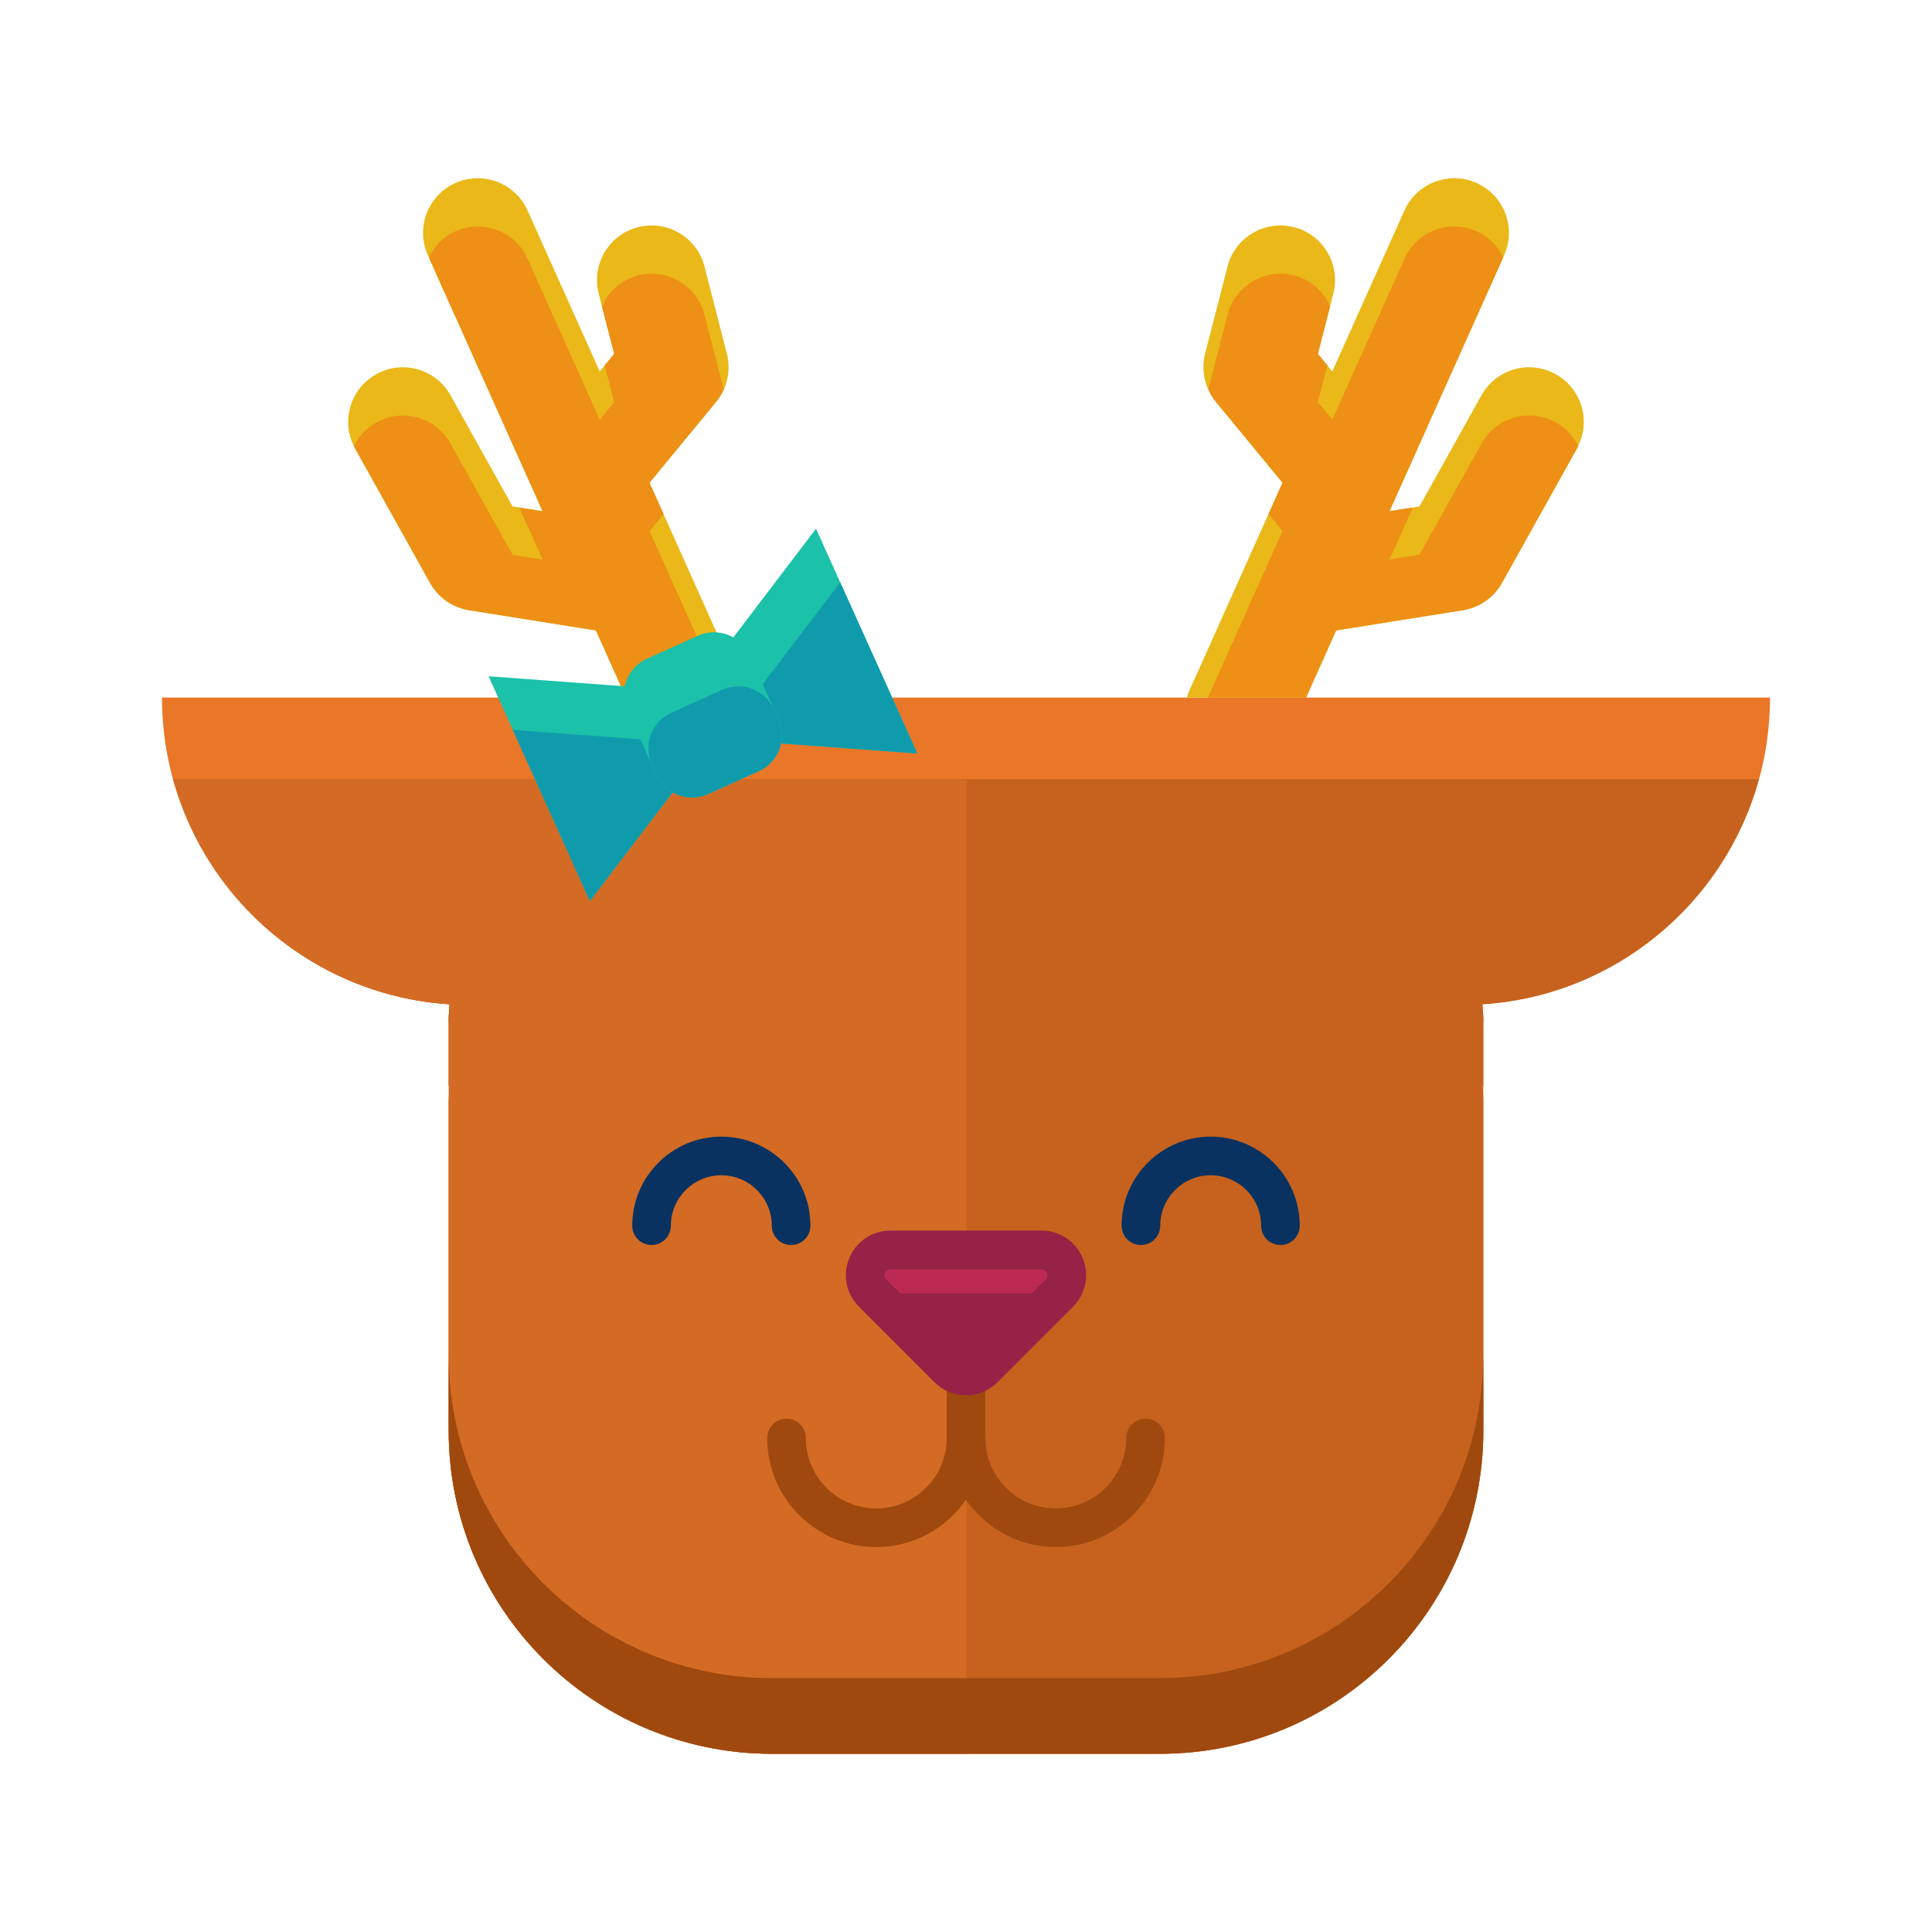 <?xml version="1.0" ?><!DOCTYPE svg  PUBLIC '-//W3C//DTD SVG 1.1//EN'  'http://www.w3.org/Graphics/SVG/1.1/DTD/svg11.dtd'><svg enable-background="new 0 0 75 75" height="75px" id="Layer_1" version="1.1" viewBox="0 0 75 75" width="75px" xml:space="preserve" xmlns="http://www.w3.org/2000/svg" xmlns:xlink="http://www.w3.org/1999/xlink"><g><path d="M68.711,27.081h-23.68h-0.215H30.184h-0.215H6.289c0,6.334,4.932,11.502,11.162,11.906   c-0.012,0.215-0.033,0.428-0.033,0.645V55.53c0,6.932,5.621,12.551,12.551,12.551h15.062c6.932,0,12.551-5.619,12.551-12.551   V39.632c0-0.217-0.021-0.43-0.033-0.645C63.779,38.583,68.711,33.415,68.711,27.081z" fill="#EA7628"/><path d="M57.582,42.151v-2.52c0-0.217-0.021-0.43-0.033-0.645c5.15-0.334,9.404-3.928,10.729-8.74H45.031h-0.215   H30.184h-0.215H6.725c1.322,4.812,5.576,8.406,10.727,8.74c-0.012,0.215-0.033,0.428-0.033,0.645v2.52   c0.012,0,0.021,0.002,0.033,0.004c-0.012,0.213-0.033,0.428-0.033,0.645v12.73c0,6.932,5.621,12.551,12.551,12.551h15.062   c6.932,0,12.551-5.619,12.551-12.551V42.8c0-0.217-0.021-0.432-0.033-0.645C57.561,42.153,57.57,42.151,57.582,42.151z" fill="#C6621E"/><path d="M37.514,30.247h-7.33h-0.215H6.725c1.322,4.812,5.576,8.406,10.727,8.74   c-0.012,0.215-0.033,0.428-0.033,0.645v2.52c0.012,0,0.021,0.002,0.033,0.004c-0.012,0.213-0.033,0.428-0.033,0.645v12.73   c0,6.932,5.621,12.551,12.551,12.551h7.545V30.247z" fill="#D36B24"/><g><path d="M17.418,39.862c0-0.217,0.021-0.432,0.033-0.645c-0.004-0.002-0.008-0.002-0.012-0.002    c-0.01,0.139-0.021,0.277-0.021,0.416V39.862z" fill="#A0490E"/><path d="M57.549,39.218c0.012,0.213,0.033,0.428,0.033,0.645v-0.23c0-0.139-0.012-0.277-0.021-0.416    C57.557,39.216,57.553,39.216,57.549,39.218z" fill="#A0490E"/><path d="M45.031,65.144H29.969c-6.93,0-12.551-5.619-12.551-12.551v2.938c0,6.932,5.621,12.551,12.551,12.551    h15.062c6.932,0,12.551-5.619,12.551-12.551v-2.938C57.582,59.524,51.963,65.144,45.031,65.144z" fill="#A0490E"/></g><g><line fill="#C6621E" x1="19.869" x2="16.842" y1="38.933" y2="38.933"/><line fill="#C6621E" x1="58.16" x2="55.131" y1="38.933" y2="38.933"/></g><g><path d="M24.303,27.081h4.627c-0.02-0.059-0.031-0.117-0.059-0.176l-3.658-8.166l2.586-3.137    c0.434-0.523,0.586-1.221,0.418-1.877l-0.869-3.379C27.059,9.212,25.9,8.53,24.766,8.819c-1.133,0.291-1.816,1.449-1.525,2.584    l0.602,2.334l-0.562,0.682L20.48,8.173c-0.477-1.068-1.73-1.547-2.803-1.068c-1.068,0.479-1.547,1.732-1.068,2.803l4.453,9.938    l-1.166-0.186l-2.406-4.312c-0.57-1.025-1.861-1.393-2.885-0.82c-1.023,0.57-1.391,1.861-0.82,2.885l2.908,5.215    c0.316,0.566,0.877,0.959,1.518,1.061l4.922,0.785L24.303,27.081z" fill="#EAB818"/><path d="M50.699,27.081H46.07c0.02-0.059,0.033-0.117,0.059-0.176l3.658-8.166l-2.586-3.137    c-0.432-0.523-0.586-1.221-0.418-1.877l0.869-3.379c0.291-1.135,1.447-1.816,2.582-1.527c1.135,0.291,1.818,1.449,1.525,2.584    l-0.6,2.334l0.561,0.682l2.799-6.246c0.479-1.068,1.732-1.547,2.803-1.068s1.547,1.732,1.07,2.803l-4.453,9.938l1.164-0.186    l2.406-4.312c0.57-1.025,1.861-1.393,2.887-0.82c1.021,0.57,1.389,1.861,0.818,2.885l-2.908,5.215    c-0.316,0.566-0.875,0.959-1.518,1.061l-4.92,0.785L50.699,27.081z" fill="#EAB818"/></g><g><path d="M25.758,19.954l-0.545-1.215l2.586-3.137c0.123-0.148,0.217-0.314,0.295-0.486l-0.746-2.895    c-0.289-1.135-1.447-1.816-2.582-1.527c-0.65,0.168-1.145,0.625-1.4,1.195l0.477,1.848l-0.367,0.447l0.367,1.428l-0.562,0.682    l-2.799-6.246c-0.477-1.068-1.73-1.547-2.803-1.068c-0.473,0.211-0.82,0.578-1.031,1.012l4.416,9.854l-0.906-0.143l0.906,2.018    l-1.166-0.186l-2.406-4.312c-0.57-1.025-1.861-1.393-2.885-0.82c-0.389,0.217-0.68,0.537-0.865,0.906    c0.018,0.033,0.027,0.07,0.045,0.104l2.908,5.215c0.316,0.566,0.877,0.959,1.518,1.061l4.922,0.785l1.17,2.609h3.807l-2.896-6.467    L25.758,19.954z" fill="#ED9015"/><path d="M49.787,20.614l-2.896,6.467h3.809l1.17-2.609l4.92-0.785c0.643-0.102,1.201-0.494,1.518-1.061    l2.908-5.215c0.018-0.033,0.027-0.07,0.045-0.104c-0.184-0.369-0.477-0.689-0.863-0.906c-1.025-0.572-2.316-0.205-2.887,0.82    l-2.406,4.312l-1.164,0.186l0.904-2.018l-0.904,0.143l4.414-9.854c-0.209-0.434-0.559-0.801-1.031-1.012    c-1.07-0.479-2.324,0-2.803,1.068l-2.799,6.246l-0.561-0.682l0.367-1.428l-0.367-0.447l0.475-1.848    c-0.254-0.57-0.748-1.027-1.4-1.195c-1.135-0.289-2.291,0.393-2.582,1.527l-0.744,2.895c0.076,0.172,0.17,0.338,0.293,0.486    l2.586,3.137l-0.545,1.215L49.787,20.614z" fill="#ED9015"/></g><g><g><path d="M30.711,48.331c-0.414,0-0.75-0.336-0.75-0.75c0-1.079-0.879-1.957-1.959-1.957s-1.959,0.878-1.959,1.957     c0,0.414-0.336,0.75-0.75,0.75s-0.75-0.336-0.75-0.75c0-1.906,1.552-3.457,3.459-3.457s3.459,1.551,3.459,3.457     C31.461,47.995,31.125,48.331,30.711,48.331z" fill="#093260"/></g><g><path d="M49.707,48.331c-0.414,0-0.75-0.336-0.75-0.75c0-1.079-0.879-1.957-1.959-1.957     c-1.079,0-1.957,0.878-1.957,1.957c0,0.414-0.336,0.75-0.75,0.75s-0.75-0.336-0.75-0.75c0-1.906,1.551-3.457,3.457-3.457     c1.907,0,3.459,1.551,3.459,3.457C50.457,47.995,50.121,48.331,49.707,48.331z" fill="#093260"/></g></g><path d="M44.471,55.073c-0.414,0-0.75,0.336-0.75,0.75c0,1.508-1.227,2.734-2.734,2.734   c-1.509,0-2.736-1.227-2.736-2.734v-5.012c0-0.414-0.336-0.75-0.75-0.75s-0.75,0.336-0.75,0.75v5.012   c0,1.508-1.227,2.734-2.734,2.734s-2.734-1.227-2.734-2.734c0-0.414-0.336-0.75-0.75-0.75s-0.75,0.336-0.75,0.75   c0,2.335,1.899,4.234,4.234,4.234c1.445,0,2.72-0.729,3.484-1.837c0.765,1.108,2.041,1.837,3.486,1.837   c2.335,0,4.234-1.899,4.234-4.234C45.221,55.409,44.885,55.073,44.471,55.073z" fill="#A0490E"/><g><path d="M37.5,53.415c-0.25,0-0.502-0.096-0.693-0.287l-2.932-2.932c-0.281-0.279-0.365-0.703-0.213-1.068    c0.152-0.367,0.51-0.607,0.906-0.607h5.863c0.396,0,0.756,0.24,0.906,0.607c0.152,0.365,0.068,0.789-0.213,1.068l-2.93,2.932    C38.004,53.319,37.752,53.415,37.5,53.415z" fill="#BC2A54"/></g><path d="M37.5,53.415c0.252,0,0.504-0.096,0.695-0.287l2.762-2.764c-0.154-0.098-0.334-0.156-0.525-0.156h-5.863   c-0.189,0-0.371,0.059-0.525,0.156l2.764,2.764C36.998,53.319,37.25,53.415,37.5,53.415z" fill="#962248"/><g><g><path d="M37.5,54.165c-0.462,0-0.896-0.18-1.224-0.507l-2.932-2.932c-0.498-0.495-0.646-1.236-0.375-1.887     c0.27-0.649,0.896-1.069,1.599-1.069h5.863c0.705,0,1.333,0.421,1.601,1.073c0.27,0.646,0.121,1.388-0.379,1.885l-2.928,2.93     C38.398,53.985,37.964,54.165,37.5,54.165z M34.568,49.271c-0.093,0-0.177,0.057-0.214,0.145     c-0.035,0.085-0.016,0.185,0.049,0.249l2.934,2.934c0.117,0.117,0.211,0.117,0.328,0l2.93-2.932     c0.066-0.066,0.086-0.166,0.051-0.25c-0.036-0.089-0.122-0.146-0.214-0.146H34.568z" fill="#962248"/></g></g><g><g><g><polygon fill="#1BC1A9" points="27.701,28.667 22.9,34.979 18.969,26.253 26.877,26.835     "/><polygon fill="#109BAD" points="19.906,28.335 22.9,34.979 27.527,28.897     "/></g><g><polygon fill="#1BC1A9" points="26.877,26.835 31.678,20.524 35.611,29.251 27.701,28.667     "/><polygon fill="#109BAD" points="35.611,29.251 32.617,22.606 27.99,28.688     "/></g></g><path d="M30.223,27.921c0.344,0.768,0.002,1.67-0.766,2.016l-1.967,0.887c-0.768,0.346-1.67,0.004-2.016-0.762    l-1.117-2.479c-0.346-0.768-0.004-1.67,0.764-2.016l1.969-0.887c0.766-0.346,1.67-0.004,2.016,0.764L30.223,27.921z" fill="#1BC1A9"/><path d="M28.035,26.778l-1.969,0.889c-0.766,0.346-1.107,1.248-0.764,2.016l0.172,0.379    c0.346,0.766,1.248,1.107,2.016,0.762l1.967-0.887c0.768-0.346,1.109-1.248,0.766-2.016l-0.172-0.379    C29.705,26.774,28.803,26.435,28.035,26.778z" fill="#109BAD"/></g></g></svg>